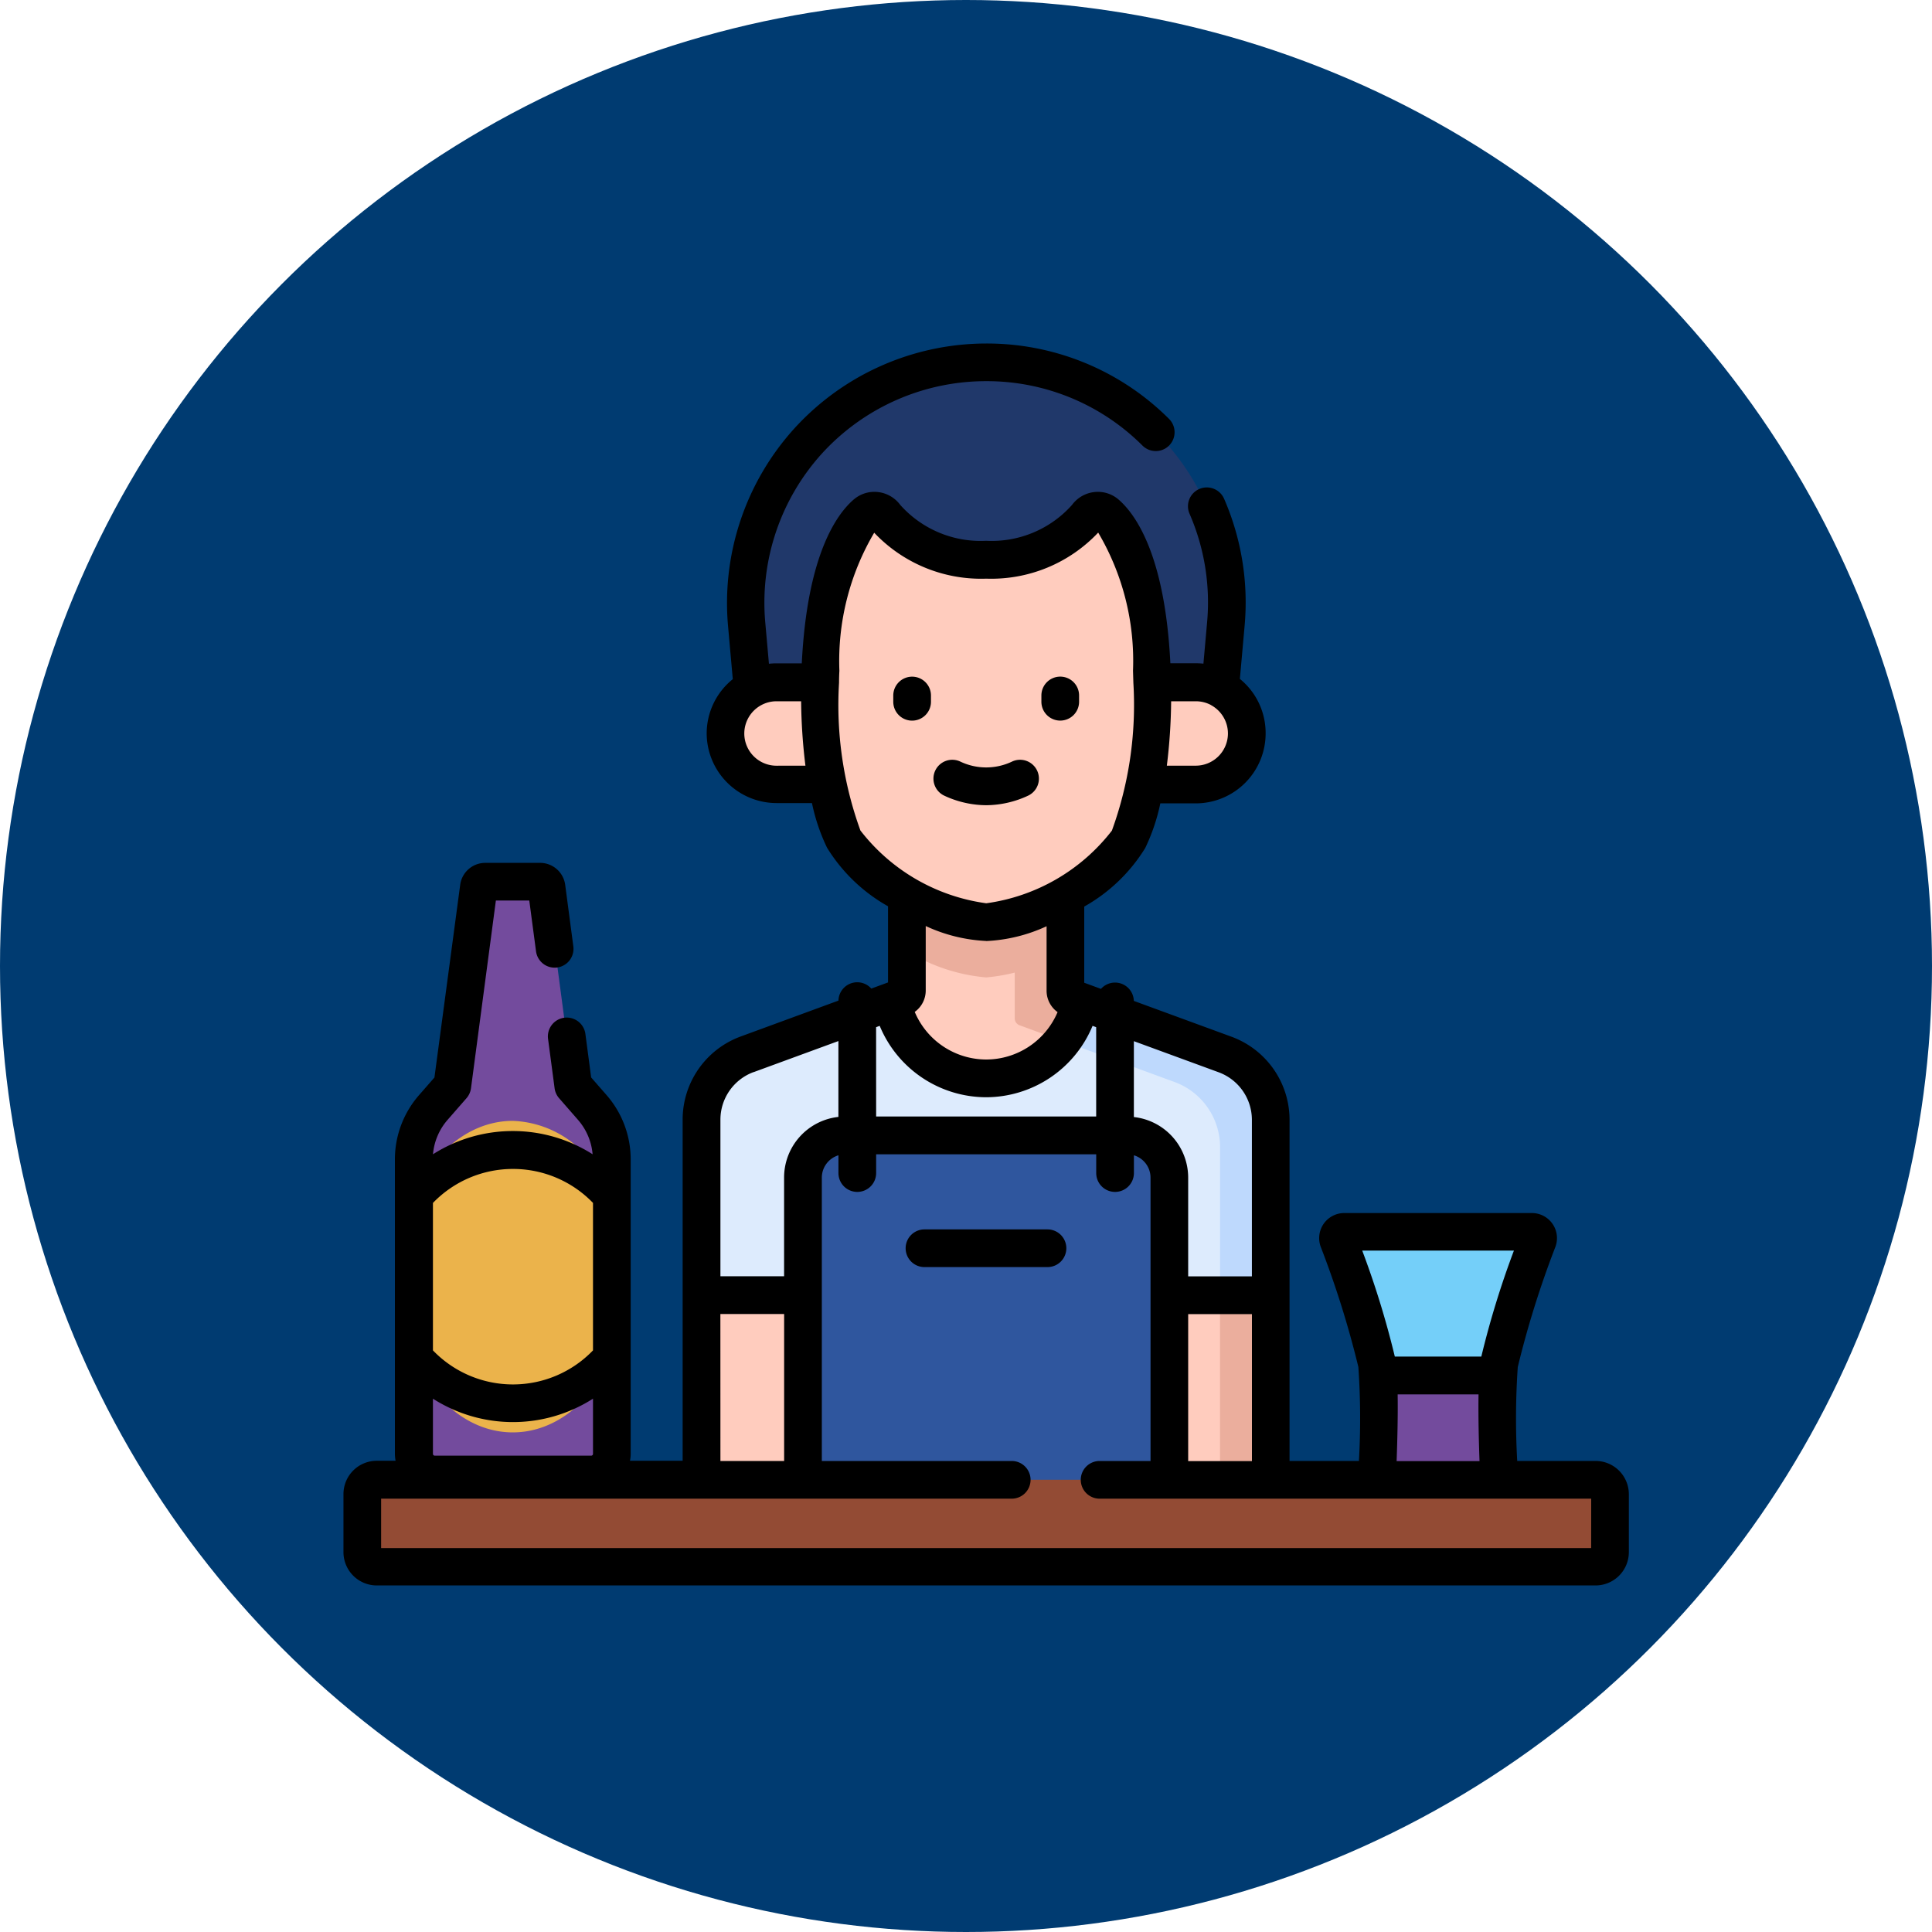 <svg xmlns="http://www.w3.org/2000/svg" width="45" height="45" viewBox="0 0 45 45">
    <defs>
        <style>
            .cls-2{fill:#ffccbe}.cls-3{fill:#ebae9d}.cls-10{fill:#734b9d}
        </style>
    </defs>
    <g id="Group_190" data-name="Group 190" transform="translate(-228 -739)">
        <circle id="Ellipse_653" cx="22.5" cy="22.5" r="22.5" fill="#003b71" data-name="Ellipse 653" transform="translate(228 739)"/>
        <g id="Group_241" data-name="Group 241" transform="translate(236 1118.078)">
            <path id="Path_2145" d="M115.459-215.59v-3.2h-3.694v3.2a.173.173 0 0 1-.114.162l-3.608 1.324a1.617 1.617 0 0 0-1.06 1.518v9.119h13.257v-9.119a1.617 1.617 0 0 0-1.06-1.518l-3.608-1.324a.173.173 0 0 1-.113-.162z" class="cls-2" data-name="Path 2145" transform="translate(-98.643 -140.415)"/>
            <path id="Path_2146" d="M205.442-214.1l-3.609-1.324a.173.173 0 0 1-.113-.162v-3.2h-1.181v3.842a.173.173 0 0 0 .114.162l3.608 1.324a1.617 1.617 0 0 1 1.06 1.518v8.476h1.179v-9.119a1.617 1.617 0 0 0-1.058-1.517z" class="cls-3" data-name="Path 2146" transform="translate(-184.904 -140.415)"/>
            <path id="Path_2147" d="M168.312-216.512a4.2 4.2 0 0 0 1.847.615 4.191 4.191 0 0 0 1.847-.615v-2.277h-3.694z" class="cls-3" data-name="Path 2147" transform="translate(-155.189 -140.415)"/>
            <path id="Path_2148" fill="#ddebfd" d="M109.346-167.718v5.03h8.533v-5.03h2.362v-4.089a1.617 1.617 0 0 0-1.06-1.518l-3.372-1.237a2.242 2.242 0 0 1-2.2 1.8 2.242 2.242 0 0 1-2.2-1.8l-3.372 1.237a1.617 1.617 0 0 0-1.06 1.518v4.089z" data-name="Path 2148" transform="translate(-98.643 -181.194)"/>
            <path id="Path_2149" fill="#bed9fd" d="M218.56-173.325l-3.372-1.237a2.232 2.232 0 0 1-.422.922l2.613.958a1.617 1.617 0 0 1 1.06 1.518v3.446h1.181v-4.089a1.617 1.617 0 0 0-1.06-1.518z" data-name="Path 2149" transform="translate(-198.021 -181.194)"/>
            <path id="Path_2150" fill="#2f569e" d="M137.281-133.557v7.851h8.533v-7.851a.982.982 0 0 0-.981-.982h-6.57a.982.982 0 0 0-.982.982z" data-name="Path 2150" transform="translate(-126.578 -218.097)"/>
            <path id="Path_2151" fill="#20386a" d="M131.142-357.083h-10.753l-.2-2.273a5.6 5.6 0 0 1 5.578-6.1 5.6 5.6 0 0 1 5.579 6.1z" data-name="Path 2151" transform="translate(-110.796 -5.186)"/>
            <path id="Path_2152" d="M226-267.461h-2.419v-2.379H226a1.189 1.189 0 0 1 1.189 1.189 1.189 1.189 0 0 1-1.189 1.19z" class="cls-2" data-name="Path 2152" transform="translate(-206.146 -93.345)"/>
            <path id="Path_2153" d="M115.326-267.461h2.419v-2.379h-2.419a1.189 1.189 0 0 0-1.189 1.189 1.189 1.189 0 0 0 1.189 1.19z" class="cls-2" data-name="Path 2153" transform="translate(-105.238 -93.345)"/>
            <path id="Path_2154" d="M149.028-321.012a.3.3 0 0 0-.442.055 2.912 2.912 0 0 1-2.351 1.015 2.912 2.912 0 0 1-2.351-1.015.3.3 0 0 0-.442-.055c-1.335 1.153-1.327 6.008-.521 7.577a4.817 4.817 0 0 0 3.316 1.931 4.817 4.817 0 0 0 3.316-1.931c.802-1.565.81-6.424-.525-7.577z" class="cls-2" data-name="Path 2154" transform="translate(-131.263 -46.094)"/>
            <path id="Path_2155" fill="#934b34" d="M5.625-31.289v1.354a.336.336 0 0 0 .337.337h28.389a.336.336 0 0 0 .337-.337v-1.354a.336.336 0 0 0-.337-.336H5.962a.336.336 0 0 0-.337.336z" data-name="Path 2155" transform="translate(-5.186 -312.987)"/>
            <path id="Path_2156" fill="#74cff9" d="M301.629-105.715a.146.146 0 0 1 .137.2 22.143 22.143 0 0 0-.9 2.89 20.666 20.666 0 0 0-.008 2.5.181.181 0 0 1-.181.188h-2.466a.181.181 0 0 1-.181-.188 20.622 20.622 0 0 0-.008-2.5 22.139 22.139 0 0 0-.9-2.89.146.146 0 0 1 .137-.2z" data-name="Path 2156" transform="translate(-273.948 -244.673)"/>
            <path id="Path_2157" d="M311.68-62.805c-.041.649 0 1.794.017 2.243a.181.181 0 0 1-.181.188h-2.466a.181.181 0 0 1-.181-.188c.019-.449.059-1.593.017-2.243z" class="cls-10" data-name="Path 2157" transform="translate(-284.788 -284.238)"/>
            <path id="Path_2158" d="M24.808-205.439l-.613-4.62a.148.148 0 0 0-.147-.128h-1.287a.148.148 0 0 0-.147.128l-.614 4.62-.447.512a1.837 1.837 0 0 0-.453 1.208v6.849a.48.48 0 0 0 .48.481h3.645a.481.481 0 0 0 .481-.481v-6.849a1.838 1.838 0 0 0-.453-1.208z" class="cls-10" data-name="Path 2158" transform="translate(-19.457 -148.347)"/>
            <path id="Path_2159" fill="#ebb34b" d="M21.451-135.216c0 2-1.207 3.628-2.7 3.628s-2.7-1.625-2.7-3.628 1.207-3.628 2.7-3.628a2.406 2.406 0 0 1 1.906 1.063 4.344 4.344 0 0 1 .794 2.565z" data-name="Path 2159" transform="translate(-14.807 -214.127)"/>
            <path id="Path_2160" d="M171.3-106.414h-2.865a.439.439 0 0 0-.439.439.439.439 0 0 0 .439.439h2.865a.439.439 0 0 0 .439-.439.439.439 0 0 0-.439-.439z" data-name="Path 2160" transform="translate(-154.902 -244.029)"/>
            <path id="Path_2161" d="M164.689-271.539a.439.439 0 0 0-.439.439v.146a.439.439 0 0 0 .439.439.439.439 0 0 0 .439-.439v-.146a.439.439 0 0 0-.439-.439z" data-name="Path 2161" transform="translate(-151.444 -91.778)"/>
            <path id="Path_2162" d="M208.939-270.516a.439.439 0 0 0 .439-.439v-.146a.439.439 0 0 0-.439-.439.439.439 0 0 0-.439.439v.146a.439.439 0 0 0 .439.439z" data-name="Path 2162" transform="translate(-192.244 -91.778)"/>
            <path id="Path_2163" d="M178.448-245.874a.439.439 0 0 0 .218-.581.439.439 0 0 0-.581-.218 1.4 1.4 0 0 1-1.216 0 .439.439 0 0 0-.581.218.439.439 0 0 0 .218.581 2.335 2.335 0 0 0 .971.22 2.335 2.335 0 0 0 .971-.22z" data-name="Path 2163" transform="translate(-162.507 -114.669)"/>
            <path id="Path_2164" d="M29.164-345.05h-1.825a17.561 17.561 0 0 1 .013-2.188 22.279 22.279 0 0 1 .877-2.8.585.585 0 0 0-.069-.536.585.585 0 0 0-.479-.25h-4.37a.585.585 0 0 0-.48.25.584.584 0 0 0-.069.536 22.286 22.286 0 0 1 .877 2.8 17.509 17.509 0 0 1 .013 2.188h-1.616V-353a2.063 2.063 0 0 0-1.347-1.929l-2.28-.836a.438.438 0 0 0-.438-.427.437.437 0 0 0-.327.147l-.39-.143v-1.774a3.922 3.922 0 0 0 1.421-1.365 4.529 4.529 0 0 0 .351-1.039h.824A1.629 1.629 0 0 0 21.479-362a1.624 1.624 0 0 0-.6-1.265l.111-1.244a6.049 6.049 0 0 0-.479-2.953.439.439 0 0 0-.578-.226.438.438 0 0 0-.226.577 5.17 5.17 0 0 1 .409 2.523l-.086.968a1.649 1.649 0 0 0-.174-.009h-.596c-.125-2.515-.808-3.47-1.208-3.815a.737.737 0 0 0-.565-.173.748.748 0 0 0-.518.3 2.506 2.506 0 0 1-2 .835 2.506 2.506 0 0 1-2-.835.748.748 0 0 0-.518-.3.734.734 0 0 0-.56.169l-.008.006c-.4.346-1.083 1.3-1.208 3.815h-.591a1.652 1.652 0 0 0-.174.009l-.086-.968a5.174 5.174 0 0 1 1.333-3.942 5.174 5.174 0 0 1 3.813-1.672 5.128 5.128 0 0 1 3.64 1.5.439.439 0 0 0 .62 0 .439.439 0 0 0 0-.62 6 6 0 0 0-4.258-1.757 6.052 6.052 0 0 0-4.455 1.962 6.053 6.053 0 0 0-1.56 4.612l.111 1.244A1.625 1.625 0 0 0 8.46-362a1.629 1.629 0 0 0 1.628 1.627h.824a4.515 4.515 0 0 0 .351 1.039 3.921 3.921 0 0 0 1.421 1.365v1.774l-.39.143a.437.437 0 0 0-.327-.147.438.438 0 0 0-.438.427l-2.28.837A2.062 2.062 0 0 0 7.9-353v7.945H6.674a.9.9 0 0 0 .016-.166v-6.849a2.276 2.276 0 0 0-.561-1.5l-.36-.412-.134-1.014a.439.439 0 0 0-.493-.377.439.439 0 0 0-.377.492l.152 1.145a.442.442 0 0 0 .1.231l.447.512a1.4 1.4 0 0 1 .339.8 3.463 3.463 0 0 0-1.859-.541 3.463 3.463 0 0 0-1.859.541 1.4 1.4 0 0 1 .339-.8l.447-.512a.443.443 0 0 0 .1-.231l.579-4.367h.778l.157 1.183a.438.438 0 0 0 .492.377.439.439 0 0 0 .377-.492l-.19-1.436a.589.589 0 0 0-.581-.509H3.3a.588.588 0 0 0-.581.51l-.6 4.489-.36.412a2.275 2.275 0 0 0-.561 1.5v6.849a.9.9 0 0 0 .016.166H.775a.776.776 0 0 0-.775.775v1.354a.776.776 0 0 0 .775.775h28.389a.776.776 0 0 0 .775-.775v-1.354a.776.776 0 0 0-.775-.771zm-27.08-1.45a3.462 3.462 0 0 0 1.864.545 3.462 3.462 0 0 0 1.864-.545v1.285a.042.042 0 0 1-.042.042H2.126a.042.042 0 0 1-.042-.042zm3.728-4.559v3.434a2.585 2.585 0 0 1-1.864.793 2.585 2.585 0 0 1-1.864-.793v-3.434a2.586 2.586 0 0 1 1.864-.792 2.586 2.586 0 0 1 1.864.791zm21.45 1.11a20.807 20.807 0 0 0-.759 2.468h-2.015a20.853 20.853 0 0 0-.759-2.468zm-2.708 3.349h1.884c-.008.5.006 1.091.023 1.554H24.53c.017-.468.032-1.059.024-1.554zm-4.879 1.554v-3.424h1.485v3.424zM21.159-353v3.651h-1.484v-2.3a1.421 1.421 0 0 0-1.265-1.411v-1.767l1.977.725a1.182 1.182 0 0 1 .772 1.102zm-8.753-2.153l.084-.031a2.69 2.69 0 0 0 2.479 1.663 2.69 2.69 0 0 0 2.479-1.663l.084.031v2.08h-5.125zm2.563-2.006a3.748 3.748 0 0 0 1.408-.345v1.5a.612.612 0 0 0 .256.5 1.809 1.809 0 0 1-1.663 1.104 1.81 1.81 0 0 1-1.664-1.109.613.613 0 0 0 .256-.5v-1.5a3.748 3.748 0 0 0 1.408.348zm5.239-5.495a.752.752 0 0 1 .393.66.751.751 0 0 1-.751.75h-.672a13.1 13.1 0 0 0 .1-1.5h.573a.747.747 0 0 1 .358.089zm-2.444-4.451l-.288.331zm-7.677 5.862a.751.751 0 0 1-.751-.75.752.752 0 0 1 .393-.66.745.745 0 0 1 .358-.091h.573a13.1 13.1 0 0 0 .1 1.5zm1.956 1.515a8.564 8.564 0 0 1-.5-3.449v-.006q0-.135.008-.27a5.879 5.879 0 0 1 .811-3.217 3.424 3.424 0 0 0 2.608 1.07 3.423 3.423 0 0 0 2.609-1.073 5.876 5.876 0 0 1 .811 3.217l.008.27v.006a8.564 8.564 0 0 1-.5 3.449 4.466 4.466 0 0 1-2.926 1.692 4.466 4.466 0 0 1-2.928-1.691zm-2.492 5.623l1.977-.725v1.767a1.421 1.421 0 0 0-1.265 1.411v2.3H8.78V-353a1.182 1.182 0 0 1 .772-1.107zm-.772 5.633h1.485v3.424H8.78zm20.282 5.451H.877v-1.15h14.688a.439.439 0 0 0 .439-.439.439.439 0 0 0-.439-.439h-4.423v-6.6a.544.544 0 0 1 .387-.52v.414a.439.439 0 0 0 .439.439.439.439 0 0 0 .439-.439v-.437h5.126v.437a.439.439 0 0 0 .439.439.439.439 0 0 0 .439-.439v-.414a.544.544 0 0 1 .387.52v6.6h-1.186a.439.439 0 0 0-.439.439.439.439 0 0 0 .439.439h11.45z" data-name="Path 2164"/>
        </g>
    </g>
</svg>
